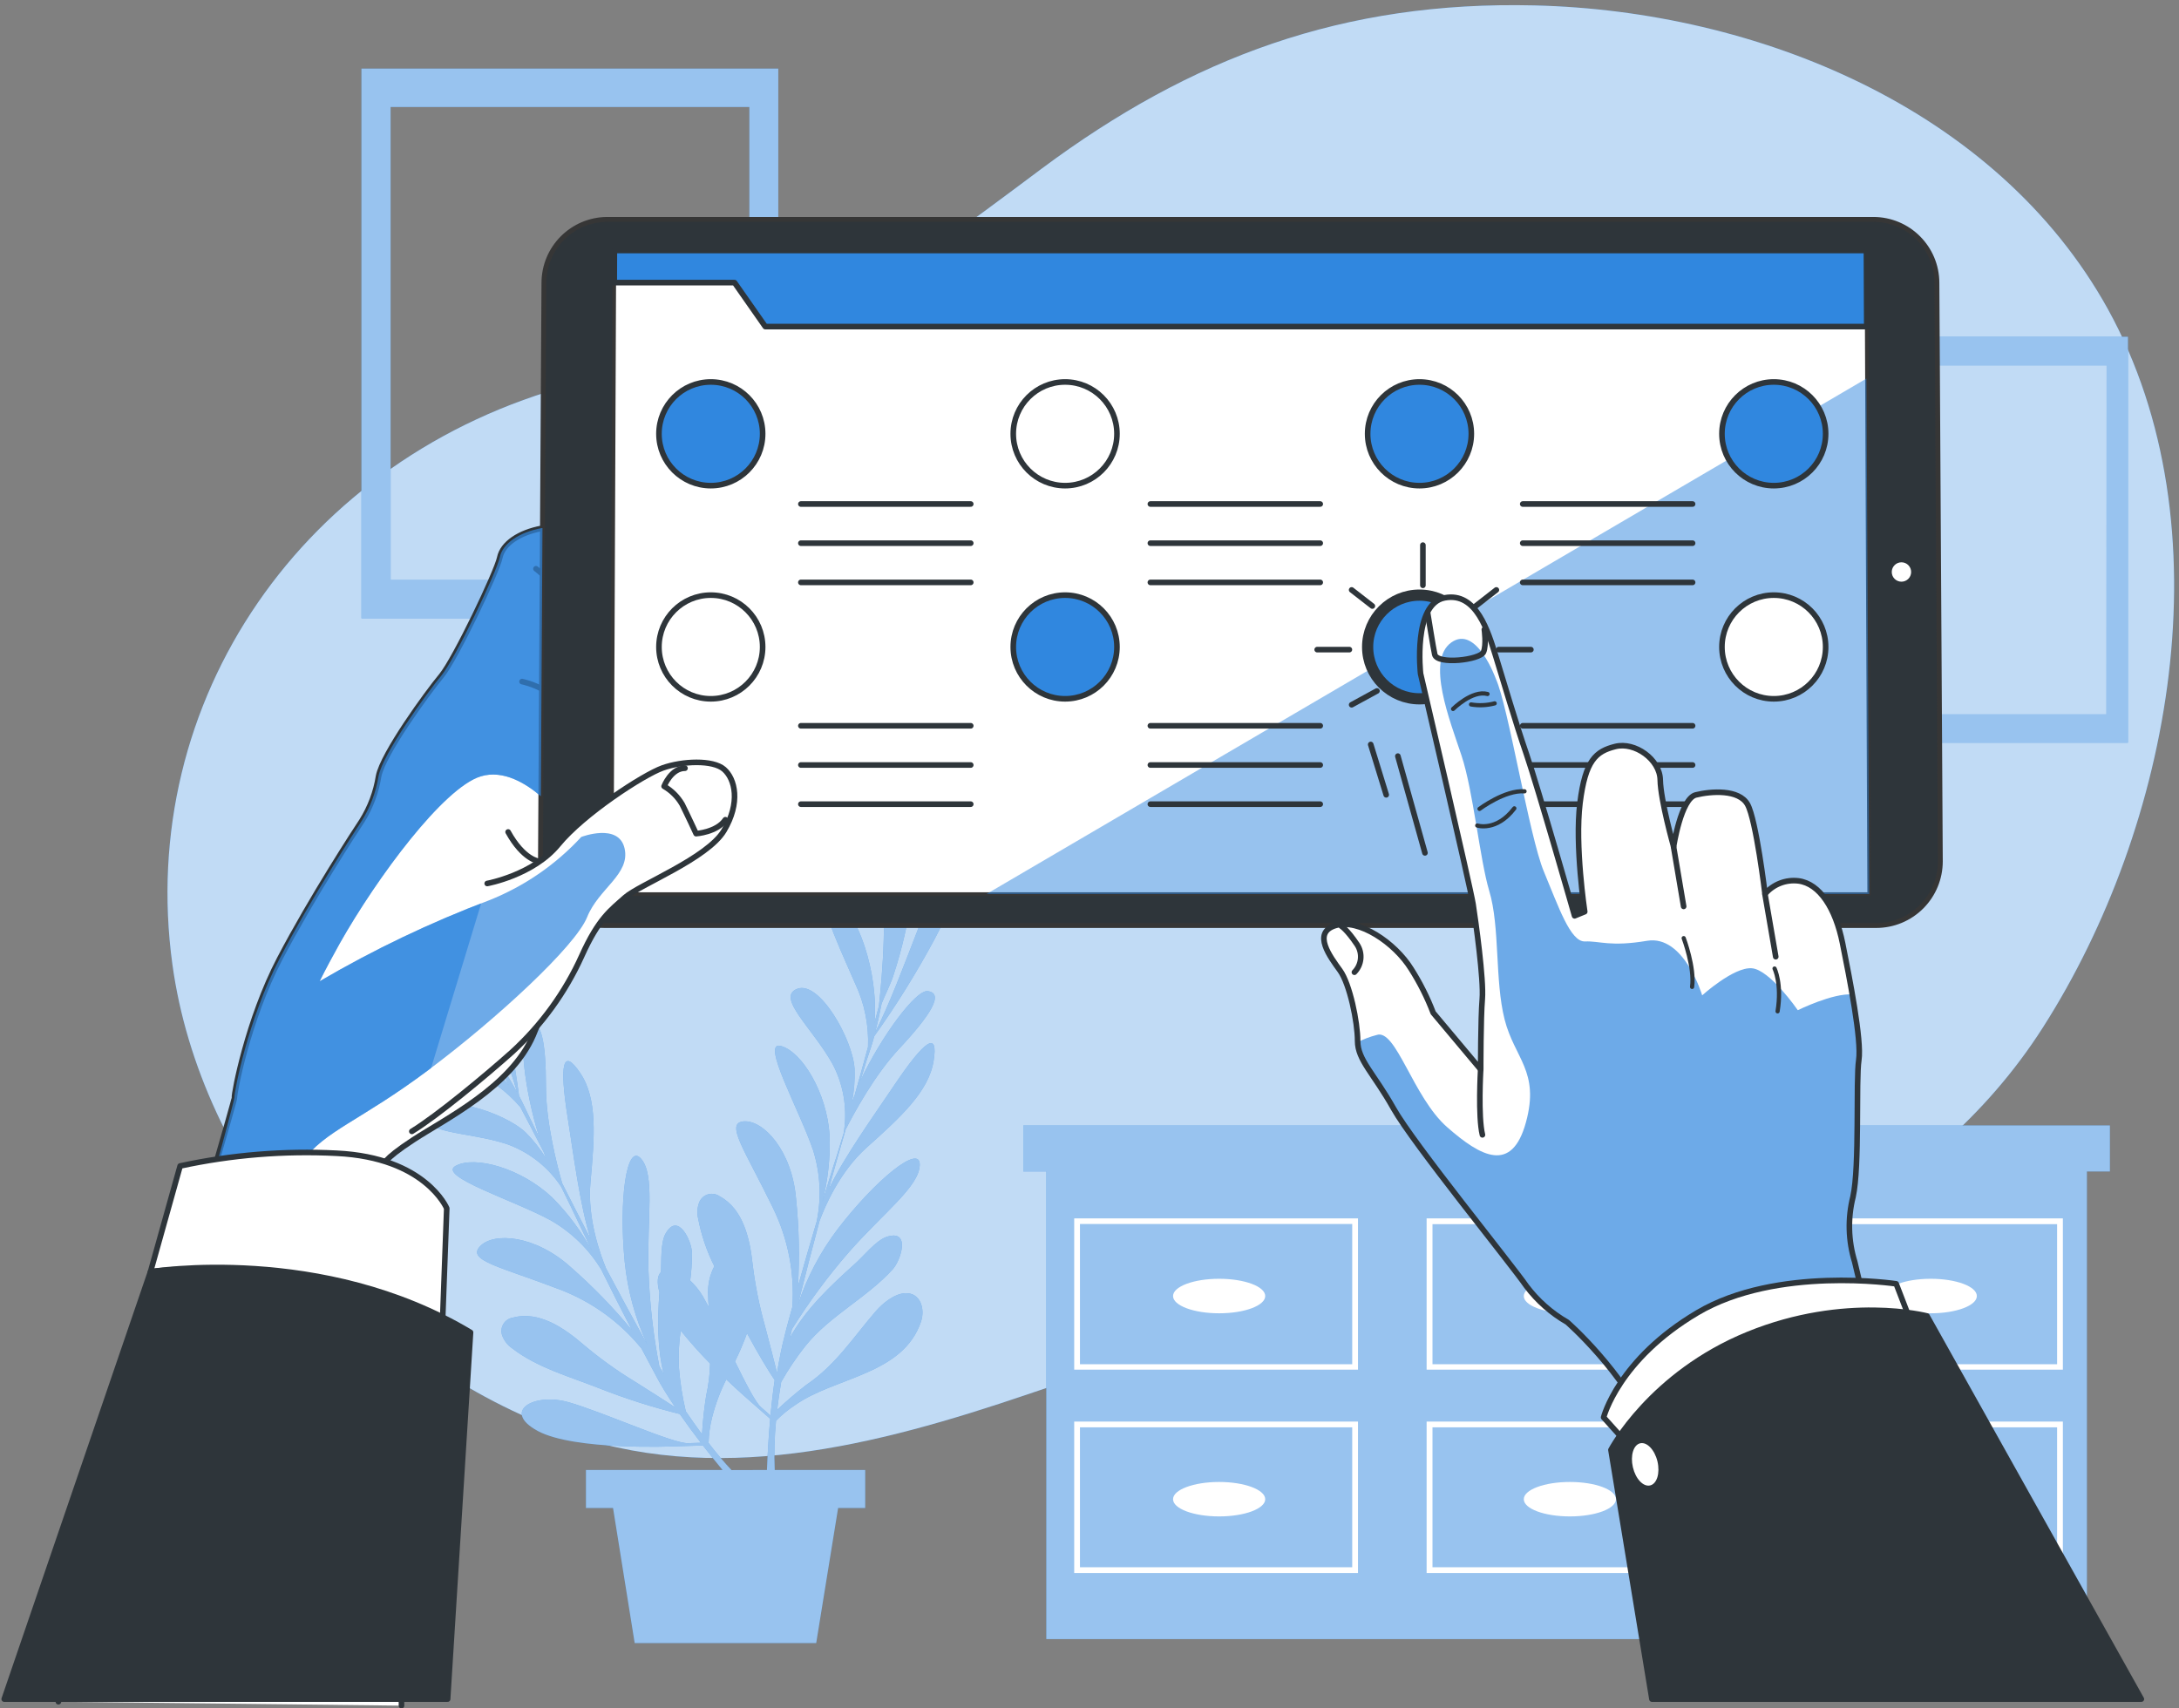 <?xml version="1.0" encoding="UTF-8"?>
<svg width="389px" height="305px" viewBox="0 0 389 305" version="1.1" xmlns="http://www.w3.org/2000/svg" xmlns:xlink="http://www.w3.org/1999/xlink">
    <rect x="0" y="0" width="389" height="305" fill="#808080" stroke="none"/>
    <!-- Generator: Sketch 57.1 (83088) - https://sketch.com -->
    <title>Select-bro</title>
    <desc>Created with Sketch.</desc>
    <g id="Webdesign-quick-fix" stroke="none" stroke-width="1" fill="none" fill-rule="evenodd">
        <g id="Features/Services---UI" transform="translate(-210, -1487)">
            <g id="Select-bro" transform="translate(210, 1487)">
                <g id="freepik--background-simple--inject-1--inject-52" transform="translate(29, 0)" fill-rule="nonzero">
                    <path d="M335.69,183.483 C358.645,147.581 368.787,94.124 347.303,55.187 C327.406,19.275 284.516,1.933 245.003,0.967 C210.823,0.135 183.687,10.237 157.016,30.073 C143.265,40.31 129.368,51.262 112.81,57.227 C99.881,61.886 86.584,65.095 73.248,68.653 C25.026,81.538 -4.694,125.241 1.781,172.231 C6.774,208.346 34.839,241.937 70.645,255.355 C98.41,265.756 127.587,258.071 154.413,248.984 C168.871,244.083 183.445,239.018 198.706,236.737 C213.465,234.523 227.739,237.288 242.352,235.693 C278.361,231.768 315.484,215.122 335.69,183.483 Z" id="Path" fill="#3087DF"></path>
                    <path d="M335.69,183.483 C358.645,147.581 368.787,94.124 347.303,55.187 C327.406,19.275 284.516,1.933 245.003,0.967 C210.823,0.135 183.687,10.237 157.016,30.073 C143.265,40.31 129.368,51.262 112.81,57.227 C99.881,61.886 86.584,65.095 73.248,68.653 C25.026,81.538 -4.694,125.241 1.781,172.231 C6.774,208.346 34.839,241.937 70.645,255.355 C98.41,265.756 127.587,258.071 154.413,248.984 C168.871,244.083 183.445,239.018 198.706,236.737 C213.465,234.523 227.739,237.288 242.352,235.693 C278.361,231.768 315.484,215.122 335.69,183.483 Z" id="Path" fill="#FFFFFF" opacity="0.7"></path>
                </g>
                <g id="freepik--Desk--inject-1--inject-52" transform="translate(182, 200)" fill-rule="nonzero">
                    <polygon id="Path" fill="#3087DF" points="194.66 0.959 190.557 0.959 4.793 0.959 0.689 0.959 0.689 9.174 4.793 9.174 4.793 92.671 190.557 92.671 190.557 9.174 194.66 9.174"></polygon>
                    <polygon id="Path" fill="#FFFFFF" opacity="0.5" points="194.66 0.959 190.557 0.959 4.793 0.959 0.689 0.959 0.689 9.174 4.793 9.174 4.793 92.671 190.557 92.671 190.557 9.174 194.66 9.174"></polygon>
                    <path d="M9.769,44.562 L60.431,44.562 L60.431,17.554 L9.769,17.554 L9.769,44.562 Z M10.798,18.552 L59.402,18.552 L59.402,43.594 L10.798,43.594 L10.798,18.552 Z" id="Shape" fill="#FFFFFF"></path>
                    <path d="M72.684,44.562 L123.354,44.562 L123.354,17.554 L72.684,17.554 L72.684,44.562 Z M73.731,18.581 L122.346,18.581 L122.346,43.594 L73.731,43.594 L73.731,18.581 Z" id="Shape" fill="#FFFFFF"></path>
                    <path d="M135.607,17.554 L135.607,44.562 L186.269,44.562 L186.269,17.554 L135.607,17.554 Z M185.24,43.594 L136.636,43.594 L136.636,18.581 L185.24,18.581 L185.24,43.594 Z" id="Shape" fill="#FFFFFF"></path>
                    <path d="M9.769,80.871 L60.431,80.871 L60.431,53.833 L9.769,53.833 L9.769,80.871 Z M10.798,54.86 L59.402,54.86 L59.402,79.844 L10.798,79.844 L10.798,54.86 Z" id="Shape" fill="#FFFFFF"></path>
                    <path d="M72.684,80.871 L123.354,80.871 L123.354,53.833 L72.684,53.833 L72.684,80.871 Z M73.731,54.86 L122.346,54.86 L122.346,79.844 L73.731,79.844 L73.731,54.86 Z" id="Shape" fill="#FFFFFF"></path>
                    <path d="M135.607,80.871 L186.269,80.871 L186.269,53.833 L135.607,53.833 L135.607,80.871 Z M136.636,54.86 L185.24,54.86 L185.24,79.844 L136.636,79.844 L136.636,54.86 Z" id="Shape" fill="#FFFFFF"></path>
                    <ellipse id="Oval" fill="#FFFFFF" cx="35.643" cy="31.417" rx="8.227" ry="3.081"></ellipse>
                    <ellipse id="Oval" fill="#FFFFFF" cx="98.257" cy="31.417" rx="8.227" ry="3.081"></ellipse>
                    <ellipse id="Oval" fill="#FFFFFF" cx="162.684" cy="31.417" rx="8.227" ry="3.081"></ellipse>
                    <path d="M35.643,64.616 C31.103,64.616 27.416,65.991 27.416,67.696 C27.416,69.401 31.103,70.767 35.643,70.767 C40.184,70.767 43.87,69.392 43.87,67.696 C43.87,66.001 40.184,64.616 35.643,64.616 Z" id="Path" fill="#FFFFFF"></path>
                    <path d="M98.257,64.616 C93.716,64.616 90.03,65.991 90.03,67.696 C90.03,69.401 93.716,70.767 98.257,70.767 C102.797,70.767 106.484,69.392 106.484,67.696 C106.484,66.001 102.836,64.616 98.257,64.616 Z" id="Path" fill="#FFFFFF"></path>
                    <path d="M162.684,64.616 C158.144,64.616 154.467,65.991 154.467,67.696 C154.467,69.401 158.144,70.767 162.684,70.767 C167.225,70.767 170.911,69.392 170.911,67.696 C170.911,66.001 167.234,64.616 162.684,64.616 Z" id="Path" fill="#FFFFFF"></path>
                </g>
                <g id="freepik--Plants--inject-1--inject-52" transform="translate(58, 137)" fill-rule="nonzero">
                    <path d="M101.645,56.772 C97.914,62.325 92.715,69.545 89.942,75.341 C90.995,71.522 92.029,67.907 92.966,64.68 C94.387,61.879 98.195,54.814 102.63,50.143 C108.206,44.154 110.593,40.306 107.588,39.977 C105.51,39.744 99.422,47.875 95.605,55.948 C96.436,53.186 97.093,51.103 97.537,49.852 C97.721,49.29 97.895,48.68 98.069,48.03 C102.017,42.491 105.613,36.706 108.834,30.712 C114.468,20.158 116.285,10.195 112.526,14.479 C109.066,18.423 103.046,38.039 98.262,47.265 C98.668,45.675 99.055,43.921 99.393,42.186 C100.069,40.51 100.958,38.804 101.461,37.254 C102.244,34.87 102.93,32.466 103.481,30.014 C104.389,26.205 104.85,22.301 104.853,18.385 C104.95,13.784 103.7,9.255 101.258,5.359 C100.611,4.39 96.648,-1.551 95.46,1.483 C95.305,1.988 95.275,2.524 95.373,3.043 C95.953,8.092 97.779,12.734 98.91,17.648 C100.601,25.004 99.48,37.35 98.91,42.603 C98.697,43.437 98.426,44.464 98.108,45.656 C98.89,36.507 94.938,25.663 91.275,23.763 C86.743,21.418 91.188,30.625 94.687,38.669 C96.344,42.189 97.123,46.06 96.958,49.949 C96.242,52.585 95.421,55.561 94.571,58.565 C94.397,58.972 94.242,59.389 94.087,59.796 C94.481,57.835 94.64,55.834 94.561,53.835 C94.232,48.583 88.299,38.068 84.356,39.55 C80.413,41.033 87.091,46.577 90.657,53.031 C92.528,56.6 93.247,60.664 92.715,64.661 C92.715,64.903 92.638,65.136 92.609,65.359 C92.193,66.735 91.787,68.053 91.401,69.313 C90.434,72.22 89.613,75.011 88.792,77.705 C89.801,73.796 90.243,69.762 90.106,65.727 C89.613,58.032 85.119,50.763 81.408,49.765 C77.697,48.767 84.781,61.327 87.158,68.382 C88.451,72.503 88.671,76.887 87.796,81.117 C86.646,84.935 85.564,88.705 84.453,92.688 C84.763,87.47 84.65,82.236 84.114,77.037 C83.389,68.469 78.316,63.004 74.818,63.226 C71.319,63.449 74.972,68.314 80.017,78.733 C82.68,84.203 83.867,90.278 83.457,96.351 C83.003,98.028 82.491,99.753 82.066,101.556 C81.524,103.61 81.099,105.849 80.713,108.136 C80.21,106.091 79.456,103.106 78.577,99.811 C77.553,96.169 76.81,92.452 76.354,88.695 C75.881,84.325 74.731,78.868 70.459,76.6 C69.872,76.19 69.133,76.061 68.442,76.248 C67.75,76.435 67.176,76.919 66.874,77.57 C66.482,78.507 66.394,79.545 66.623,80.535 C67.19,83.508 68.165,86.388 69.522,89.093 C68.683,90.706 68.302,92.52 68.42,94.336 C68.42,95.014 68.478,95.692 68.526,96.371 C68.15,95.673 67.792,95.033 67.454,94.433 C66.84,93.405 66.085,92.469 65.212,91.651 C65.431,90.045 65.54,88.426 65.54,86.805 C65.54,84.683 63.057,79.266 60.815,83.278 C59.916,84.887 60.09,88.036 60.003,90.13 C59.394,90.711 59.211,91.893 59.723,93.754 C59.375,98.6 59.307,103.562 60.476,108.291 L59.703,106.944 C58.614,101.338 57.968,95.654 57.771,89.945 C57.49,80.516 58.988,72.782 56.427,69.875 C53.866,66.967 52.436,77.192 53.528,88.337 C54.043,93.422 55.395,98.387 57.529,103.029 C55.016,98.503 52.533,93.89 50.184,89.461 C49.218,87.087 46.821,80.661 47.411,74.149 C48.155,65.94 48.696,59.214 45.584,54.591 C42.473,49.969 41.825,52.973 43.352,62.606 C44.396,69.216 45.507,78.054 47.421,84.189 C45.604,80.671 43.893,77.327 42.366,74.304 C41.497,71.28 39.467,63.517 39.467,57.072 C39.467,48.874 38.597,44.474 36.182,46.247 C34.5,47.497 35.582,57.615 38.288,66.124 C37.022,63.537 36.066,61.55 35.515,60.377 C35.263,59.844 34.983,59.272 34.664,58.681 C33.78,51.931 32.473,45.244 30.75,38.659 C27.687,27.087 22.227,18.559 22.401,24.267 C22.555,29.52 31.504,47.972 34.297,57.993 C33.505,56.549 32.587,55.008 31.659,53.506 C31.011,51.81 30.499,49.959 29.813,48.486 C28.76,46.208 27.629,43.979 26.363,41.809 C24.43,38.395 22.104,35.22 19.434,32.35 C16.341,28.817 12.265,26.293 7.731,25.101 C6.591,24.829 -0.329,23.162 0.85,26.264 C1.071,26.737 1.402,27.149 1.817,27.465 C5.682,30.76 10.166,32.902 14.38,35.722 C20.623,39.948 28.209,49.736 31.34,53.991 L32.828,56.772 C27.175,49.542 16.902,44.328 12.94,45.452 C8.031,46.838 17.54,50.521 25.571,54 C29.179,55.438 32.383,57.737 34.906,60.697 C36.182,63.12 37.602,65.843 39.023,68.625 C39.187,69.041 39.342,69.448 39.506,69.855 C38.462,68.153 37.219,66.582 35.805,65.174 C31.987,61.569 20.487,57.935 18.622,61.715 C16.757,65.494 25.387,64.99 32.403,67.258 C36.182,68.588 39.459,71.055 41.787,74.323 C41.922,74.517 42.047,74.72 42.183,74.905 C42.821,76.184 43.42,77.434 43.99,78.616 C45.304,81.398 46.561,84.005 47.788,86.534 C45.872,82.974 43.454,79.71 40.608,76.843 C35.003,71.551 26.769,69.322 23.358,71.164 C19.946,73.005 33.688,77.298 40.231,80.855 C43.981,82.984 47.125,86.04 49.363,89.732 C51.122,93.308 52.89,96.807 54.794,100.48 C51.47,96.455 47.828,92.705 43.903,89.267 C37.534,83.501 30.103,82.977 27.697,85.536 C25.29,88.094 31.272,89.151 42.038,93.289 C47.703,95.463 52.701,99.089 56.534,103.804 C57.345,105.345 58.176,106.925 59.066,108.572 C60.032,110.433 61.259,112.371 62.554,114.3 C60.795,113.156 58.205,111.489 55.326,109.687 C52.094,107.725 49.021,105.512 46.135,103.068 C42.811,100.209 38.259,97.001 33.572,98.27 C32.866,98.374 32.242,98.786 31.868,99.396 C31.495,100.007 31.411,100.751 31.639,101.43 C31.981,102.388 32.621,103.211 33.466,103.775 C37.873,107.196 43.797,108.844 48.928,110.869 C53.631,112.725 58.451,114.266 63.356,115.482 C64.574,117.236 65.84,118.971 67.116,120.619 L64.816,120.686 C62.09,120.774 49.798,115.182 43.555,113.389 C37.312,111.596 31.475,114.988 38.018,118.516 C44.56,122.043 62.351,121.258 62.351,121.258 L67.483,121.103 C68.691,122.654 69.87,124.127 70.991,125.474 L46.609,125.474 L46.609,132.258 L51.441,132.258 L55.306,156.38 L87.709,156.38 L91.623,132.258 L96.455,132.258 L96.455,125.474 L80.307,125.474 C80.176,122.542 80.254,119.605 80.539,116.684 C81.616,115.585 82.812,114.61 84.105,113.777 C91.198,108.863 103.22,108.456 106.418,98.988 C107.192,96.71 106.312,93.783 103.597,93.909 C101.664,93.996 99.567,95.722 98.349,97.127 C94.29,101.827 91.237,106.702 85.96,110.268 C84.147,111.666 82.406,113.154 80.742,114.726 C80.925,113.185 81.157,111.538 81.457,109.774 C82.732,107.506 84.186,105.345 85.805,103.31 C90.125,97.931 96.697,94.781 101.364,89.655 C102.795,88.085 104.679,82.444 100.311,83.84 C98.378,84.46 96.078,87.416 94.513,88.763 C90.212,92.64 85.815,96.768 83.013,101.866 C83.129,101.362 83.254,100.897 83.37,100.354 C86.385,95.506 89.781,90.907 93.527,86.602 C99.731,79.527 106.09,74.895 106.196,71.018 C106.303,67.142 98.301,73.635 91.507,82.512 C88.425,86.585 86.035,91.14 84.433,95.993 C85.68,90.973 87.004,85.895 88.299,81.029 C89.188,78.607 91.826,72.307 96.687,67.936 C102.824,62.441 107.791,57.906 108.67,52.43 C109.55,46.955 107.085,48.689 101.645,56.772 Z M67.328,119.107 C66.41,117.857 65.453,116.5 64.429,114.998 C63.819,112.45 63.412,109.857 63.211,107.245 C63.088,105.02 63.191,102.79 63.521,100.587 C65.17,102.635 66.921,104.598 68.768,106.469 C68.724,108.407 68.488,110.335 68.063,112.226 C67.701,114.505 67.456,116.802 67.328,119.107 Z M72.585,125.493 C71.339,124.166 69.976,122.586 68.497,120.648 C68.535,119.11 68.745,117.582 69.126,116.093 C69.716,113.744 70.565,111.469 71.658,109.309 C73.948,111.489 75.629,112.933 75.629,112.933 L79.495,116.335 C79.195,119.717 79.021,122.896 78.915,125.474 L72.585,125.493 Z M79.543,115.744 L77.813,114.222 C76.847,113.35 75.108,109.978 73.213,106.091 C74.021,104.456 74.738,102.777 75.359,101.061 C77.408,104.87 79.224,107.845 80.297,109.425 C79.988,111.528 79.746,113.67 79.543,115.744 L79.543,115.744 Z" id="Shape" fill="#3087DF"></path>
                    <path d="M101.645,56.772 C97.914,62.325 92.715,69.545 89.942,75.341 C90.995,71.522 92.029,67.907 92.966,64.68 C94.387,61.879 98.195,54.814 102.63,50.143 C108.206,44.154 110.593,40.306 107.588,39.977 C105.51,39.744 99.422,47.875 95.605,55.948 C96.436,53.186 97.093,51.103 97.537,49.852 C97.721,49.29 97.895,48.68 98.069,48.03 C102.017,42.491 105.613,36.706 108.834,30.712 C114.468,20.158 116.285,10.195 112.526,14.479 C109.066,18.423 103.046,38.039 98.262,47.265 C98.668,45.675 99.055,43.921 99.393,42.186 C100.069,40.51 100.958,38.804 101.461,37.254 C102.244,34.87 102.93,32.466 103.481,30.014 C104.389,26.205 104.85,22.301 104.853,18.385 C104.95,13.784 103.7,9.255 101.258,5.359 C100.611,4.39 96.648,-1.551 95.46,1.483 C95.305,1.988 95.275,2.524 95.373,3.043 C95.953,8.092 97.779,12.734 98.91,17.648 C100.601,25.004 99.48,37.35 98.91,42.603 C98.697,43.437 98.426,44.464 98.108,45.656 C98.89,36.507 94.938,25.663 91.275,23.763 C86.743,21.418 91.188,30.625 94.687,38.669 C96.344,42.189 97.123,46.06 96.958,49.949 C96.242,52.585 95.421,55.561 94.571,58.565 C94.397,58.972 94.242,59.389 94.087,59.796 C94.481,57.835 94.64,55.834 94.561,53.835 C94.232,48.583 88.299,38.068 84.356,39.55 C80.413,41.033 87.091,46.577 90.657,53.031 C92.528,56.6 93.247,60.664 92.715,64.661 C92.715,64.903 92.638,65.136 92.609,65.359 C92.193,66.735 91.787,68.053 91.401,69.313 C90.434,72.22 89.613,75.011 88.792,77.705 C89.801,73.796 90.243,69.762 90.106,65.727 C89.613,58.032 85.119,50.763 81.408,49.765 C77.697,48.767 84.781,61.327 87.158,68.382 C88.451,72.503 88.671,76.887 87.796,81.117 C86.646,84.935 85.564,88.705 84.453,92.688 C84.763,87.47 84.65,82.236 84.114,77.037 C83.389,68.469 78.316,63.004 74.818,63.226 C71.319,63.449 74.972,68.314 80.017,78.733 C82.68,84.203 83.867,90.278 83.457,96.351 C83.003,98.028 82.491,99.753 82.066,101.556 C81.524,103.61 81.099,105.849 80.713,108.136 C80.21,106.091 79.456,103.106 78.577,99.811 C77.553,96.169 76.81,92.452 76.354,88.695 C75.881,84.325 74.731,78.868 70.459,76.6 C69.872,76.19 69.133,76.061 68.442,76.248 C67.75,76.435 67.176,76.919 66.874,77.57 C66.482,78.507 66.394,79.545 66.623,80.535 C67.19,83.508 68.165,86.388 69.522,89.093 C68.683,90.706 68.302,92.52 68.42,94.336 C68.42,95.014 68.478,95.692 68.526,96.371 C68.15,95.673 67.792,95.033 67.454,94.433 C66.84,93.405 66.085,92.469 65.212,91.651 C65.431,90.045 65.54,88.426 65.54,86.805 C65.54,84.683 63.057,79.266 60.815,83.278 C59.916,84.887 60.09,88.036 60.003,90.13 C59.394,90.711 59.211,91.893 59.723,93.754 C59.375,98.6 59.307,103.562 60.476,108.291 L59.703,106.944 C58.614,101.338 57.968,95.654 57.771,89.945 C57.49,80.516 58.988,72.782 56.427,69.875 C53.866,66.967 52.436,77.192 53.528,88.337 C54.043,93.422 55.395,98.387 57.529,103.029 C55.016,98.503 52.533,93.89 50.184,89.461 C49.218,87.087 46.821,80.661 47.411,74.149 C48.155,65.94 48.696,59.214 45.584,54.591 C42.473,49.969 41.825,52.973 43.352,62.606 C44.396,69.216 45.507,78.054 47.421,84.189 C45.604,80.671 43.893,77.327 42.366,74.304 C41.497,71.28 39.467,63.517 39.467,57.072 C39.467,48.874 38.597,44.474 36.182,46.247 C34.5,47.497 35.582,57.615 38.288,66.124 C37.022,63.537 36.066,61.55 35.515,60.377 C35.263,59.844 34.983,59.272 34.664,58.681 C33.78,51.931 32.473,45.244 30.75,38.659 C27.687,27.087 22.227,18.559 22.401,24.267 C22.555,29.52 31.504,47.972 34.297,57.993 C33.505,56.549 32.587,55.008 31.659,53.506 C31.011,51.81 30.499,49.959 29.813,48.486 C28.76,46.208 27.629,43.979 26.363,41.809 C24.43,38.395 22.104,35.22 19.434,32.35 C16.341,28.817 12.265,26.293 7.731,25.101 C6.591,24.829 -0.329,23.162 0.85,26.264 C1.071,26.737 1.402,27.149 1.817,27.465 C5.682,30.76 10.166,32.902 14.38,35.722 C20.623,39.948 28.209,49.736 31.34,53.991 L32.828,56.772 C27.175,49.542 16.902,44.328 12.94,45.452 C8.031,46.838 17.54,50.521 25.571,54 C29.179,55.438 32.383,57.737 34.906,60.697 C36.182,63.12 37.602,65.843 39.023,68.625 C39.187,69.041 39.342,69.448 39.506,69.855 C38.462,68.153 37.219,66.582 35.805,65.174 C31.987,61.569 20.487,57.935 18.622,61.715 C16.757,65.494 25.387,64.99 32.403,67.258 C36.182,68.588 39.459,71.055 41.787,74.323 C41.922,74.517 42.047,74.72 42.183,74.905 C42.821,76.184 43.42,77.434 43.99,78.616 C45.304,81.398 46.561,84.005 47.788,86.534 C45.872,82.974 43.454,79.71 40.608,76.843 C35.003,71.551 26.769,69.322 23.358,71.164 C19.946,73.005 33.688,77.298 40.231,80.855 C43.981,82.984 47.125,86.04 49.363,89.732 C51.122,93.308 52.89,96.807 54.794,100.48 C51.47,96.455 47.828,92.705 43.903,89.267 C37.534,83.501 30.103,82.977 27.697,85.536 C25.29,88.094 31.272,89.151 42.038,93.289 C47.703,95.463 52.701,99.089 56.534,103.804 C57.345,105.345 58.176,106.925 59.066,108.572 C60.032,110.433 61.259,112.371 62.554,114.3 C60.795,113.156 58.205,111.489 55.326,109.687 C52.094,107.725 49.021,105.512 46.135,103.068 C42.811,100.209 38.259,97.001 33.572,98.27 C32.866,98.374 32.242,98.786 31.868,99.396 C31.495,100.007 31.411,100.751 31.639,101.43 C31.981,102.388 32.621,103.211 33.466,103.775 C37.873,107.196 43.797,108.844 48.928,110.869 C53.631,112.725 58.451,114.266 63.356,115.482 C64.574,117.236 65.84,118.971 67.116,120.619 L64.816,120.686 C62.09,120.774 49.798,115.182 43.555,113.389 C37.312,111.596 31.475,114.988 38.018,118.516 C44.56,122.043 62.351,121.258 62.351,121.258 L67.483,121.103 C68.691,122.654 69.87,124.127 70.991,125.474 L46.609,125.474 L46.609,132.258 L51.441,132.258 L55.306,156.38 L87.709,156.38 L91.623,132.258 L96.455,132.258 L96.455,125.474 L80.307,125.474 C80.176,122.542 80.254,119.605 80.539,116.684 C81.616,115.585 82.812,114.61 84.105,113.777 C91.198,108.863 103.22,108.456 106.418,98.988 C107.192,96.71 106.312,93.783 103.597,93.909 C101.664,93.996 99.567,95.722 98.349,97.127 C94.29,101.827 91.237,106.702 85.96,110.268 C84.147,111.666 82.406,113.154 80.742,114.726 C80.925,113.185 81.157,111.538 81.457,109.774 C82.732,107.506 84.186,105.345 85.805,103.31 C90.125,97.931 96.697,94.781 101.364,89.655 C102.795,88.085 104.679,82.444 100.311,83.84 C98.378,84.46 96.078,87.416 94.513,88.763 C90.212,92.64 85.815,96.768 83.013,101.866 C83.129,101.362 83.254,100.897 83.37,100.354 C86.385,95.506 89.781,90.907 93.527,86.602 C99.731,79.527 106.09,74.895 106.196,71.018 C106.303,67.142 98.301,73.635 91.507,82.512 C88.425,86.585 86.035,91.14 84.433,95.993 C85.68,90.973 87.004,85.895 88.299,81.029 C89.188,78.607 91.826,72.307 96.687,67.936 C102.824,62.441 107.791,57.906 108.67,52.43 C109.55,46.955 107.085,48.689 101.645,56.772 Z M67.328,119.107 C66.41,117.857 65.453,116.5 64.429,114.998 C63.819,112.45 63.412,109.857 63.211,107.245 C63.088,105.02 63.191,102.79 63.521,100.587 C65.17,102.635 66.921,104.598 68.768,106.469 C68.724,108.407 68.488,110.335 68.063,112.226 C67.701,114.505 67.456,116.802 67.328,119.107 Z M72.585,125.493 C71.339,124.166 69.976,122.586 68.497,120.648 C68.535,119.11 68.745,117.582 69.126,116.093 C69.716,113.744 70.565,111.469 71.658,109.309 C73.948,111.489 75.629,112.933 75.629,112.933 L79.495,116.335 C79.195,119.717 79.021,122.896 78.915,125.474 L72.585,125.493 Z M79.543,115.744 L77.813,114.222 C76.847,113.35 75.108,109.978 73.213,106.091 C74.021,104.456 74.738,102.777 75.359,101.061 C77.408,104.87 79.224,107.845 80.297,109.425 C79.988,111.528 79.746,113.67 79.543,115.744 L79.543,115.744 Z" id="Shape" fill="#FFFFFF" opacity="0.5"></path>
                </g>
                <g id="freepik--Frames--inject-1--inject-52" transform="translate(64, 12)" fill-rule="nonzero">
                    <path d="M0.531,0.252 L0.531,98.407 L74.941,98.407 L74.941,0.252 L0.531,0.252 Z M69.781,91.563 L5.731,91.563 L5.731,7.105 L69.781,7.105 L69.781,91.563 Z" id="Shape" fill="#3087DF"></path>
                    <path d="M0.531,0.252 L0.531,98.407 L74.941,98.407 L74.941,0.252 L0.531,0.252 Z M69.781,91.563 L5.731,91.563 L5.731,7.105 L69.781,7.105 L69.781,91.563 Z" id="Shape" fill="#FFFFFF" opacity="0.5"></path>
                    <path d="M260.917,48.139 L260.917,120.622 L315.884,120.622 L315.884,48.139 L260.917,48.139 Z M312.048,115.56 L264.783,115.56 L264.783,53.24 L312.077,53.24 L312.048,115.56 Z" id="Shape" fill="#3087DF"></path>
                    <path d="M260.917,48.139 L260.917,120.622 L315.884,120.622 L315.884,48.139 L260.917,48.139 Z M312.048,115.56 L264.783,115.56 L264.783,53.24 L312.077,53.24 L312.048,115.56 Z" id="Shape" fill="#FFFFFF" opacity="0.5"></path>
                </g>
                <g id="freepik--Device--inject-1--inject-52" transform="translate(0, 39)">
                    <path d="M10.426,264.859 C13.202,255.457 41.956,157.723 41.859,156.988 C41.762,156.253 44.209,143.127 49.935,132.187 C55.661,121.248 63.611,109.06 64.607,107.57 C66.123,105.143 67.136,102.436 67.586,99.61 C68.331,95.634 76.291,84.685 78.776,81.706 C81.262,78.726 88.719,63.057 89.222,60.571 C89.725,58.085 92.694,56.092 96.678,55.347 C100.663,54.603 106.128,53.858 106.128,53.858 C107.139,55.048 107.748,56.527 107.869,58.085 C107.869,60.319 98.913,113.78 98.419,122.737 C97.926,131.694 99.164,136.656 95.189,145.865 C91.214,155.073 79.521,160.78 73.805,164.514 C68.089,168.247 68.524,169.021 68.524,169.021 C68.524,169.021 71.754,258.523 71.677,265.555" id="Path" fill="#FFFFFF" fill-rule="nonzero"></path>
                    <path d="M111.505,112.503 C110.47,107.87 103.768,110.443 103.768,110.443 C99.204,115.397 93.585,119.261 87.326,121.751 C76.85,125.712 66.727,130.55 57.063,136.211 C58.166,133.996 59.365,131.762 60.661,129.44 C67.344,117.62 79.163,101.689 85.807,99.629 C89.908,98.372 93.999,100.974 96.553,103.179 L96.843,55.299 L96.678,55.299 C92.694,56.044 89.715,58.036 89.222,60.522 C88.728,63.008 81.262,78.668 78.776,81.657 C76.291,84.646 68.331,95.586 67.586,99.561 C67.136,102.388 66.123,105.095 64.607,107.522 C63.64,109.012 55.651,121.19 49.935,132.139 C44.219,143.089 41.762,156.195 41.859,156.94 C41.927,157.482 30.862,197.565 23.831,222.792 C29.634,211.378 38.658,192.913 44.142,179.265 C46.299,179.052 50.477,173.21 53.939,168.451 C58.05,162.802 64.211,161.254 76.552,152.007 C88.893,142.76 102.752,129.905 104.812,124.769 C106.872,119.632 112.53,117.127 111.505,112.503 Z" id="Path" fill="#3087DF" fill-rule="nonzero" opacity="0.7" style="mix-blend-mode: multiply;"></path>
                    <path d="M10.426,264.859 C13.202,255.457 41.956,157.723 41.859,156.988 C41.762,156.253 44.209,143.127 49.935,132.187 C55.661,121.248 63.611,109.06 64.607,107.57 C66.123,105.143 67.136,102.436 67.586,99.61 C68.331,95.634 76.291,84.685 78.776,81.706 C81.262,78.726 88.719,63.057 89.222,60.571 C89.725,58.085 92.694,56.092 96.678,55.347 C100.663,54.603 106.128,53.858 106.128,53.858 C107.139,55.048 107.748,56.527 107.869,58.085 C107.869,60.319 98.913,113.78 98.419,122.737 C97.926,131.694 99.164,136.656 95.189,145.865 C91.214,155.073 79.521,160.78 73.805,164.514 C68.089,168.247 68.524,169.021 68.524,169.021 C68.524,169.021 71.754,258.523 71.677,265.555" id="Path" stroke="#2E353A" stroke-linecap="round" stroke-linejoin="round"></path>
                    <path d="M96.176,114.777 C96.176,114.777 93.448,114.525 90.711,109.553" id="Path" stroke="#2E353A" stroke-linecap="round" stroke-linejoin="round"></path>
                    <path d="M93.197,82.702 C93.197,82.702 100.934,84.191 101.901,90.653" id="Path" stroke="#2E353A" stroke-linecap="round" stroke-linejoin="round"></path>
                    <path d="M95.682,62.554 C99.144,65.188 101.315,69.175 101.65,73.513" id="Path" stroke="#2E353A" stroke-linecap="round" stroke-linejoin="round"></path>
                    <path d="M346.393,114.796 L345.783,11.52 C345.778,5.252 340.696,0.174 334.429,0.174 L108.449,0.174 C102.183,0.174 97.104,5.254 97.104,11.52 L96.485,114.796 C96.482,117.837 97.689,120.754 99.839,122.904 C101.989,125.054 104.906,126.261 107.946,126.258 L334.932,126.258 C337.972,126.261 340.889,125.054 343.039,122.904 C345.188,120.754 346.395,117.837 346.393,114.796 Z" id="Path" stroke="#363636" stroke-width="0.869" fill="#2E353A" fill-rule="nonzero" stroke-linecap="round" stroke-linejoin="round"></path>
                    <polygon id="Path" stroke="#363636" stroke-width="0.652" fill="#FFFFFF" fill-rule="nonzero" stroke-linecap="round" stroke-linejoin="round" points="333.694 120.648 333.2 5.726 109.677 5.726 109.194 120.648"></polygon>
                    <polygon id="Path" stroke="#2E353A" fill="#3087DF" fill-rule="nonzero" stroke-linecap="round" stroke-linejoin="round" points="333.2 5.726 109.677 5.726 109.658 11.462 131.129 11.462 136.623 19.316 333.258 19.316"></polygon>
                    <polygon id="Path" fill="#3087DF" fill-rule="nonzero" opacity="0.5" style="mix-blend-mode: multiply;" points="333.2 28.593 176.083 120.648 333.694 120.648"></polygon>
                    <ellipse id="Oval" fill="#FFFFFF" fill-rule="nonzero" transform="translate(339.452, 63.134) rotate(-89.26) translate(-339.452, -63.134) " cx="339.452" cy="63.134" rx="1.731" ry="1.731"></ellipse>
                    <ellipse id="Oval" stroke="#2E353A" fill="#3087DF" fill-rule="nonzero" stroke-linecap="round" stroke-linejoin="round" cx="126.893" cy="38.459" rx="9.256" ry="9.257"></ellipse>
                    <ellipse id="Oval" stroke="#2E353A" fill="#FFFFFF" fill-rule="nonzero" stroke-linecap="round" stroke-linejoin="round" cx="126.893" cy="76.521" rx="9.256" ry="9.257"></ellipse>
                    <ellipse id="Oval" stroke="#2E353A" fill="#FFFFFF" fill-rule="nonzero" stroke-linecap="round" stroke-linejoin="round" cx="190.146" cy="38.459" rx="9.256" ry="9.257"></ellipse>
                    <ellipse id="Oval" stroke="#2E353A" fill="#3087DF" fill-rule="nonzero" stroke-linecap="round" stroke-linejoin="round" cx="190.146" cy="76.521" rx="9.256" ry="9.257"></ellipse>
                    <ellipse id="Oval" stroke="#2E353A" fill="#3087DF" fill-rule="nonzero" stroke-linecap="round" stroke-linejoin="round" cx="253.409" cy="38.459" rx="9.256" ry="9.257"></ellipse>
                    <ellipse id="Oval" stroke="#2E353A" stroke-width="2" fill="#3087DF" fill-rule="nonzero" stroke-linecap="round" stroke-linejoin="round" cx="253.409" cy="76.521" rx="9.256" ry="9.257"></ellipse>
                    <ellipse id="Oval" stroke="#2E353A" fill="#3087DF" fill-rule="nonzero" stroke-linecap="round" stroke-linejoin="round" cx="316.662" cy="38.459" rx="9.256" ry="9.257"></ellipse>
                    <ellipse id="Oval" stroke="#2E353A" fill="#FFFFFF" fill-rule="nonzero" stroke-linecap="round" stroke-linejoin="round" cx="316.662" cy="76.521" rx="9.256" ry="9.257"></ellipse>
                    <path d="M142.977,50.995 L173.298,50.995" id="Path" stroke="#2E353A" stroke-linecap="round" stroke-linejoin="round"></path>
                    <path d="M142.977,57.988 L173.298,57.988" id="Path" stroke="#2E353A" stroke-linecap="round" stroke-linejoin="round"></path>
                    <path d="M142.977,64.991 L173.298,64.991" id="Path" stroke="#2E353A" stroke-linecap="round" stroke-linejoin="round"></path>
                    <path d="M205.369,50.995 L235.69,50.995" id="Path" stroke="#2E353A" stroke-linecap="round" stroke-linejoin="round"></path>
                    <path d="M205.369,57.988 L235.69,57.988" id="Path" stroke="#2E353A" stroke-linecap="round" stroke-linejoin="round"></path>
                    <path d="M205.369,64.991 L235.69,64.991" id="Path" stroke="#2E353A" stroke-linecap="round" stroke-linejoin="round"></path>
                    <path d="M271.843,50.995 L302.164,50.995" id="Path" stroke="#2E353A" stroke-linecap="round" stroke-linejoin="round"></path>
                    <path d="M271.843,57.988 L302.164,57.988" id="Path" stroke="#2E353A" stroke-linecap="round" stroke-linejoin="round"></path>
                    <path d="M271.843,64.991 L302.164,64.991" id="Path" stroke="#2E353A" stroke-linecap="round" stroke-linejoin="round"></path>
                    <path d="M142.977,90.595 L173.298,90.595" id="Path" stroke="#2E353A" stroke-linecap="round" stroke-linejoin="round"></path>
                    <path d="M142.977,97.598 L173.298,97.598" id="Path" stroke="#2E353A" stroke-linecap="round" stroke-linejoin="round"></path>
                    <path d="M142.977,104.591 L173.298,104.591" id="Path" stroke="#2E353A" stroke-linecap="round" stroke-linejoin="round"></path>
                    <path d="M205.369,90.595 L235.69,90.595" id="Path" stroke="#2E353A" stroke-linecap="round" stroke-linejoin="round"></path>
                    <path d="M205.369,97.598 L235.69,97.598" id="Path" stroke="#2E353A" stroke-linecap="round" stroke-linejoin="round"></path>
                    <path d="M205.369,104.591 L235.69,104.591" id="Path" stroke="#2E353A" stroke-linecap="round" stroke-linejoin="round"></path>
                    <path d="M271.843,90.595 L302.164,90.595" id="Path" stroke="#2E353A" stroke-linecap="round" stroke-linejoin="round"></path>
                    <path d="M271.843,97.598 L302.164,97.598" id="Path" stroke="#2E353A" stroke-linecap="round" stroke-linejoin="round"></path>
                    <path d="M271.843,104.591 L302.164,104.591" id="Path" stroke="#2E353A" stroke-linecap="round" stroke-linejoin="round"></path>
                    <path d="M235.148,76.995 L240.893,76.995" id="Path" stroke="#2E353A" fill="#FFFFFF" fill-rule="nonzero" stroke-linecap="round" stroke-linejoin="round"></path>
                    <path d="M254.018,65.513 L254.018,58.336" id="Path" stroke="#2E353A" fill="#FFFFFF" fill-rule="nonzero" stroke-linecap="round" stroke-linejoin="round"></path>
                    <path d="M241.3,66.336 L244.994,69.208" id="Path" stroke="#2E353A" fill="#FFFFFF" fill-rule="nonzero" stroke-linecap="round" stroke-linejoin="round"></path>
                    <path d="M245.816,84.375 L241.3,86.842" id="Path" stroke="#2E353A" fill="#FFFFFF" fill-rule="nonzero" stroke-linecap="round" stroke-linejoin="round"></path>
                    <path d="M273.294,76.995 L267.549,76.995" id="Path" stroke="#2E353A" fill="#FFFFFF" fill-rule="nonzero" stroke-linecap="round" stroke-linejoin="round"></path>
                    <path d="M267.133,66.336 L263.448,69.208" id="Path" stroke="#2E353A" fill="#FFFFFF" fill-rule="nonzero" stroke-linecap="round" stroke-linejoin="round"></path>
                    <path d="M249.55,96.011 L254.386,113.287" id="Path" stroke="#2E353A" stroke-linecap="round" stroke-linejoin="round"></path>
                    <path d="M244.704,93.932 L247.47,102.918" id="Path" stroke="#2E353A" stroke-linecap="round" stroke-linejoin="round"></path>
                    <path d="M363.889,258.455 C363.889,258.455 340.918,216.089 337.649,208.66 C334.38,201.231 331.914,189.527 331.111,186.316 C329.95,182.548 329.843,178.534 330.802,174.709 C332.011,169.292 331.295,153.835 331.837,150.285 C332.378,146.735 330.183,135.631 328.935,129.411 C327.687,123.192 324.863,118.771 321.053,118.288 C318.802,118.018 316.565,118.893 315.095,120.619 C315.095,120.619 313.509,107.377 311.971,104.63 C310.433,101.883 305.423,102.279 302.744,102.937 C300.065,103.595 298.779,112.165 298.779,112.165 C298.779,112.165 296.457,103.933 296.39,100.258 C296.322,96.582 291.854,93.419 288.372,94.29 C284.89,95.16 283.014,96.756 282.066,104.378 C281.118,112.001 282.907,123.792 282.907,123.792 L281.099,124.527 C281.099,124.527 274.58,101.699 272.51,95.673 C270.441,89.647 268.448,82.75 267.055,78.262 C265.663,73.774 263.593,66.655 257.896,67.748 C252.2,68.841 253.602,81.29 253.602,81.29 C253.602,81.29 262.51,119.439 262.974,122.447 C263.438,125.455 264.908,135.902 264.618,139.384 C264.328,142.866 264.338,151.959 264.338,151.959 L255.856,141.841 C254.811,139.103 253.492,136.478 251.919,134.006 C249.018,129.324 242.567,124.962 238.379,126.268 C234.191,127.574 237.499,131.888 239.23,134.296 C240.961,136.705 242.364,143.466 242.364,146.871 C242.364,150.275 245.265,152.674 248.766,158.923 C252.267,165.171 269.841,186.761 272.501,190.649 C274.47,193.262 276.947,195.45 279.783,197.082 C279.783,197.082 289.939,205.932 294.678,216.979 C299.417,228.025 313.954,259.742 313.954,259.742" id="Path" fill="#FFFFFF" fill-rule="nonzero"></path>
                    <path d="M329.109,248.376 C333.858,244.024 335.038,208.863 334.438,195.776 C334.438,195.67 334.438,195.544 334.438,195.428 C332.746,191.056 331.43,187.506 331.131,186.316 C329.969,182.548 329.862,178.534 330.821,174.709 C332.03,169.292 331.314,153.835 331.856,150.285 C332.175,148.186 331.527,143.408 330.695,138.571 C327.252,138.272 320.946,141.377 320.946,141.377 C320.946,141.377 315.975,134.141 312.735,133.89 C309.495,133.638 303.876,138.726 303.876,138.726 C303.876,138.726 300.655,127.873 294.04,128.986 C287.424,130.098 285.567,128.986 282.956,129.102 C280.344,129.218 278.226,122.863 275.615,116.624 C273.004,110.385 269.261,87.055 267.046,82.218 C267.046,82.218 263.574,72.487 259.076,75.728 C254.579,78.968 258.805,89.56 260.914,95.915 C263.022,102.27 264.154,114.341 265.866,120.097 C267.8,126.51 266.833,136.037 268.603,143.021 C270.373,150.005 274.919,152.268 272.414,161.399 C269.909,170.53 264.434,167.619 258.332,162.25 C252.229,156.882 249.211,144.588 245.758,145.807 C244.562,146.11 243.406,146.554 242.315,147.132 C242.393,150.479 245.217,152.935 248.718,159.049 C252.219,165.162 269.841,186.761 272.501,190.649 C274.47,193.262 276.947,195.45 279.783,197.082 C279.783,197.082 289.939,205.932 294.678,216.979 C295.529,218.962 296.883,221.892 298.547,225.375 C300.481,226.922 296.38,219.571 297.386,220.79 C304.088,228.654 324.37,252.739 329.109,248.376 Z" id="Path" fill="#3087DF" fill-rule="nonzero" opacity="0.7" style="mix-blend-mode: multiply;"></path>
                    <path d="M363.889,258.455 C363.889,258.455 340.918,216.089 337.649,208.66 C334.38,201.231 331.914,189.527 331.111,186.316 C329.95,182.548 329.843,178.534 330.802,174.709 C332.011,169.292 331.295,153.835 331.837,150.285 C332.378,146.735 330.183,135.631 328.935,129.411 C327.687,123.192 324.863,118.771 321.053,118.288 C318.802,118.018 316.565,118.893 315.095,120.619 C315.095,120.619 313.509,107.377 311.971,104.63 C310.433,101.883 305.423,102.279 302.744,102.937 C300.065,103.595 298.779,112.165 298.779,112.165 C298.779,112.165 296.457,103.933 296.39,100.258 C296.322,96.582 291.854,93.419 288.372,94.29 C284.89,95.16 283.014,96.756 282.066,104.378 C281.118,112.001 282.907,123.792 282.907,123.792 L281.099,124.527 C281.099,124.527 274.58,101.699 272.51,95.673 C270.441,89.647 268.448,82.75 267.055,78.262 C265.663,73.774 263.593,66.655 257.896,67.748 C252.2,68.841 253.602,81.29 253.602,81.29 C253.602,81.29 262.51,119.439 262.974,122.447 C263.438,125.455 264.908,135.902 264.618,139.384 C264.328,142.866 264.338,151.959 264.338,151.959 L255.856,141.841 C254.811,139.103 253.492,136.478 251.919,134.006 C249.018,129.324 242.567,124.962 238.379,126.268 C234.191,127.574 237.499,131.888 239.23,134.296 C240.961,136.705 242.364,143.466 242.364,146.871 C242.364,150.275 245.265,152.674 248.766,158.923 C252.267,165.171 269.841,186.761 272.501,190.649 C274.47,193.262 276.947,195.45 279.783,197.082 C279.783,197.082 289.939,205.932 294.678,216.979 C299.417,228.025 313.954,259.742 313.954,259.742" id="Path" stroke="#2E353A" stroke-linecap="round" stroke-linejoin="round"></path>
                    <path d="M254.879,70.514 C254.879,70.514 255.933,77.053 256.136,77.875 C256.591,79.723 264.231,78.842 264.841,77.421 C265.382,76.153 264.986,73.406 264.986,73.406" id="Path" stroke="#2E353A" stroke-linecap="round" stroke-linejoin="round"></path>
                    <path d="M241.793,134.596 C243.102,133.265 243.3,131.199 242.267,129.644 C240.468,126.964 239.462,126.365 239.462,126.365" id="Path" stroke="#2E353A" stroke-linecap="round" stroke-linejoin="round"></path>
                    <path d="M263.719,108.402 C263.719,108.402 267.133,109.544 270.344,105.336" id="Path" stroke="#2E353A" stroke-width="0.75" stroke-linecap="round" stroke-linejoin="round"></path>
                    <path d="M264.125,105.433 C264.125,105.433 268.68,102.018 272.162,102.299" id="Path" stroke="#2E353A" stroke-width="0.75" stroke-linecap="round" stroke-linejoin="round"></path>
                    <path d="M259.405,87.587 C259.405,87.587 262.819,84.182 265.556,84.917" id="Path" stroke="#2E353A" stroke-width="0.75" stroke-linecap="round" stroke-linejoin="round"></path>
                    <path d="M262.616,86.784 C264.02,87.02 265.457,86.954 266.833,86.59" id="Path" stroke="#2E353A" stroke-width="0.75" stroke-linecap="round" stroke-linejoin="round"></path>
                    <path d="M298.769,112.194 L300.568,122.844" id="Path" stroke="#2E353A" stroke-linecap="round" stroke-linejoin="round"></path>
                    <path d="M315.085,120.648 L317.01,131.83" id="Path" stroke="#2E353A" stroke-linecap="round" stroke-linejoin="round"></path>
                    <path d="M264.328,152.026 C264.328,152.026 263.844,160.393 264.647,163.634" id="Path" stroke="#2E353A" stroke-linecap="round" stroke-linejoin="round"></path>
                    <path d="M300.578,128.512 C300.578,128.512 302.56,133.764 302.077,137.217" id="Path" stroke="#2E353A" stroke-width="0.75" stroke-linecap="round" stroke-linejoin="round"></path>
                    <path d="M316.797,133.938 C316.797,133.938 318.141,136.647 317.339,141.58" id="Path" stroke="#2E353A" stroke-width="0.75" stroke-linecap="round" stroke-linejoin="round"></path>
                    <path d="M86.978,118.752 C86.978,118.752 95.189,117.262 99.657,111.797 C104.126,106.332 114.823,99.358 118.304,98.12 C121.786,96.882 127.26,96.621 129.253,98.362 C131.245,100.103 132.232,104.33 129.253,109.311 C126.274,114.293 114.126,118.975 111.592,121.238 C109.058,123.501 106.872,124.972 103.855,131.685 C100.918,138.188 96.689,144.026 91.427,148.844 C86.697,153.071 78.002,160.287 73.524,163.014" id="Path" fill="#FFFFFF" fill-rule="nonzero"></path>
                    <path d="M111.505,112.503 C110.47,107.87 103.768,110.443 103.768,110.443 C99.204,115.397 93.585,119.261 87.326,121.751 C76.85,125.712 66.727,130.55 57.063,136.211 C58.166,133.996 59.365,131.762 60.661,129.44 C67.344,117.62 79.163,101.689 85.807,99.629 C89.908,98.372 93.999,100.974 96.553,103.179 L96.843,55.299 L96.678,55.299 C92.694,56.044 89.715,58.036 89.222,60.522 C88.728,63.008 81.262,78.668 78.776,81.657 C76.291,84.646 68.331,95.586 67.586,99.561 C67.136,102.388 66.123,105.095 64.607,107.522 C63.64,109.012 55.651,121.19 49.935,132.139 C44.219,143.089 41.762,156.195 41.859,156.94 C41.927,157.482 30.862,197.565 23.831,222.792 C29.634,211.378 38.658,192.913 44.142,179.265 C46.299,179.052 50.477,173.21 53.939,168.451 C58.05,162.802 64.211,161.254 76.552,152.007 C88.893,142.76 102.752,129.905 104.812,124.769 C106.872,119.632 112.53,117.127 111.505,112.503 Z" id="Path" fill="#3087DF" fill-rule="nonzero" opacity="0.7" style="mix-blend-mode: multiply;"></path>
                    <path d="M86.978,118.752 C86.978,118.752 95.189,117.262 99.657,111.797 C104.126,106.332 114.823,99.358 118.304,98.12 C121.786,96.882 127.26,96.621 129.253,98.362 C131.245,100.103 132.232,104.33 129.253,109.311 C126.274,114.293 114.126,118.975 111.592,121.238 C109.058,123.501 106.872,124.972 103.855,131.685 C100.918,138.188 96.689,144.026 91.427,148.844 C86.697,153.071 78.002,160.287 73.524,163.014" id="Path" stroke="#2E353A" stroke-linecap="round" stroke-linejoin="round"></path>
                    <path d="M129.495,107.367 C128.005,109.602 124.272,109.853 124.272,109.853 C124.272,109.853 122.782,106.622 121.786,104.63 C121.01,103.289 119.897,102.175 118.556,101.399 C118.556,101.399 119.804,98.169 122.289,98.169" id="Path" stroke="#2E353A" stroke-linecap="round" stroke-linejoin="round"></path>
                    <path d="M32.158,169.195 C41.334,167.207 50.733,166.443 60.11,166.922 C75.981,167.686 79.753,176.75 79.753,176.75 L78.999,197.15 C78.999,197.15 70.691,191.104 53.311,188.841 C35.93,186.577 26.868,188.086 26.868,188.086 L32.158,169.195 Z" id="Path" stroke="#2E353A" fill="#FFFFFF" fill-rule="nonzero" stroke-linecap="round" stroke-linejoin="round"></path>
                    <path d="M79.908,264.385 L83.999,198.91 C57.556,183.037 26.868,188.086 26.868,188.086 L0.754,264.385 L79.908,264.385 Z" id="Path" stroke="#2E353A" fill="#2E353A" fill-rule="nonzero" stroke-linecap="round" stroke-linejoin="round"></path>
                    <path d="M286.283,214.086 C286.283,214.086 288.865,203.775 303.044,195.389 C317.223,187.003 338.51,190.234 338.51,190.234 L341.731,198.61 C341.731,198.61 324.322,197.972 311.429,205.062 C298.537,212.152 292.086,220.538 292.086,220.538 L286.283,214.086 Z" id="Path" stroke="#2E353A" fill="#FFFFFF" fill-rule="nonzero" stroke-linecap="round" stroke-linejoin="round"></path>
                    <path d="M382.275,264.385 L344.013,195.979 C344.013,195.979 329.506,192.168 312.097,199.258 C294.688,206.348 287.589,219.89 287.589,219.89 L294.91,264.385 L382.275,264.385 Z" id="Path" stroke="#2E353A" fill="#2E353A" fill-rule="nonzero" stroke-linecap="round" stroke-linejoin="round"></path>
                    <path d="M295.897,221.96 C296.38,224.04 295.8,225.955 294.581,226.235 C293.363,226.516 291.989,225.065 291.506,222.985 C291.022,220.906 291.602,218.991 292.811,218.71 C294.02,218.43 295.403,219.88 295.897,221.96 Z" id="Path" fill="#FFFFFF" fill-rule="nonzero"></path>
                </g>
            </g>
        </g>
    </g>
</svg>